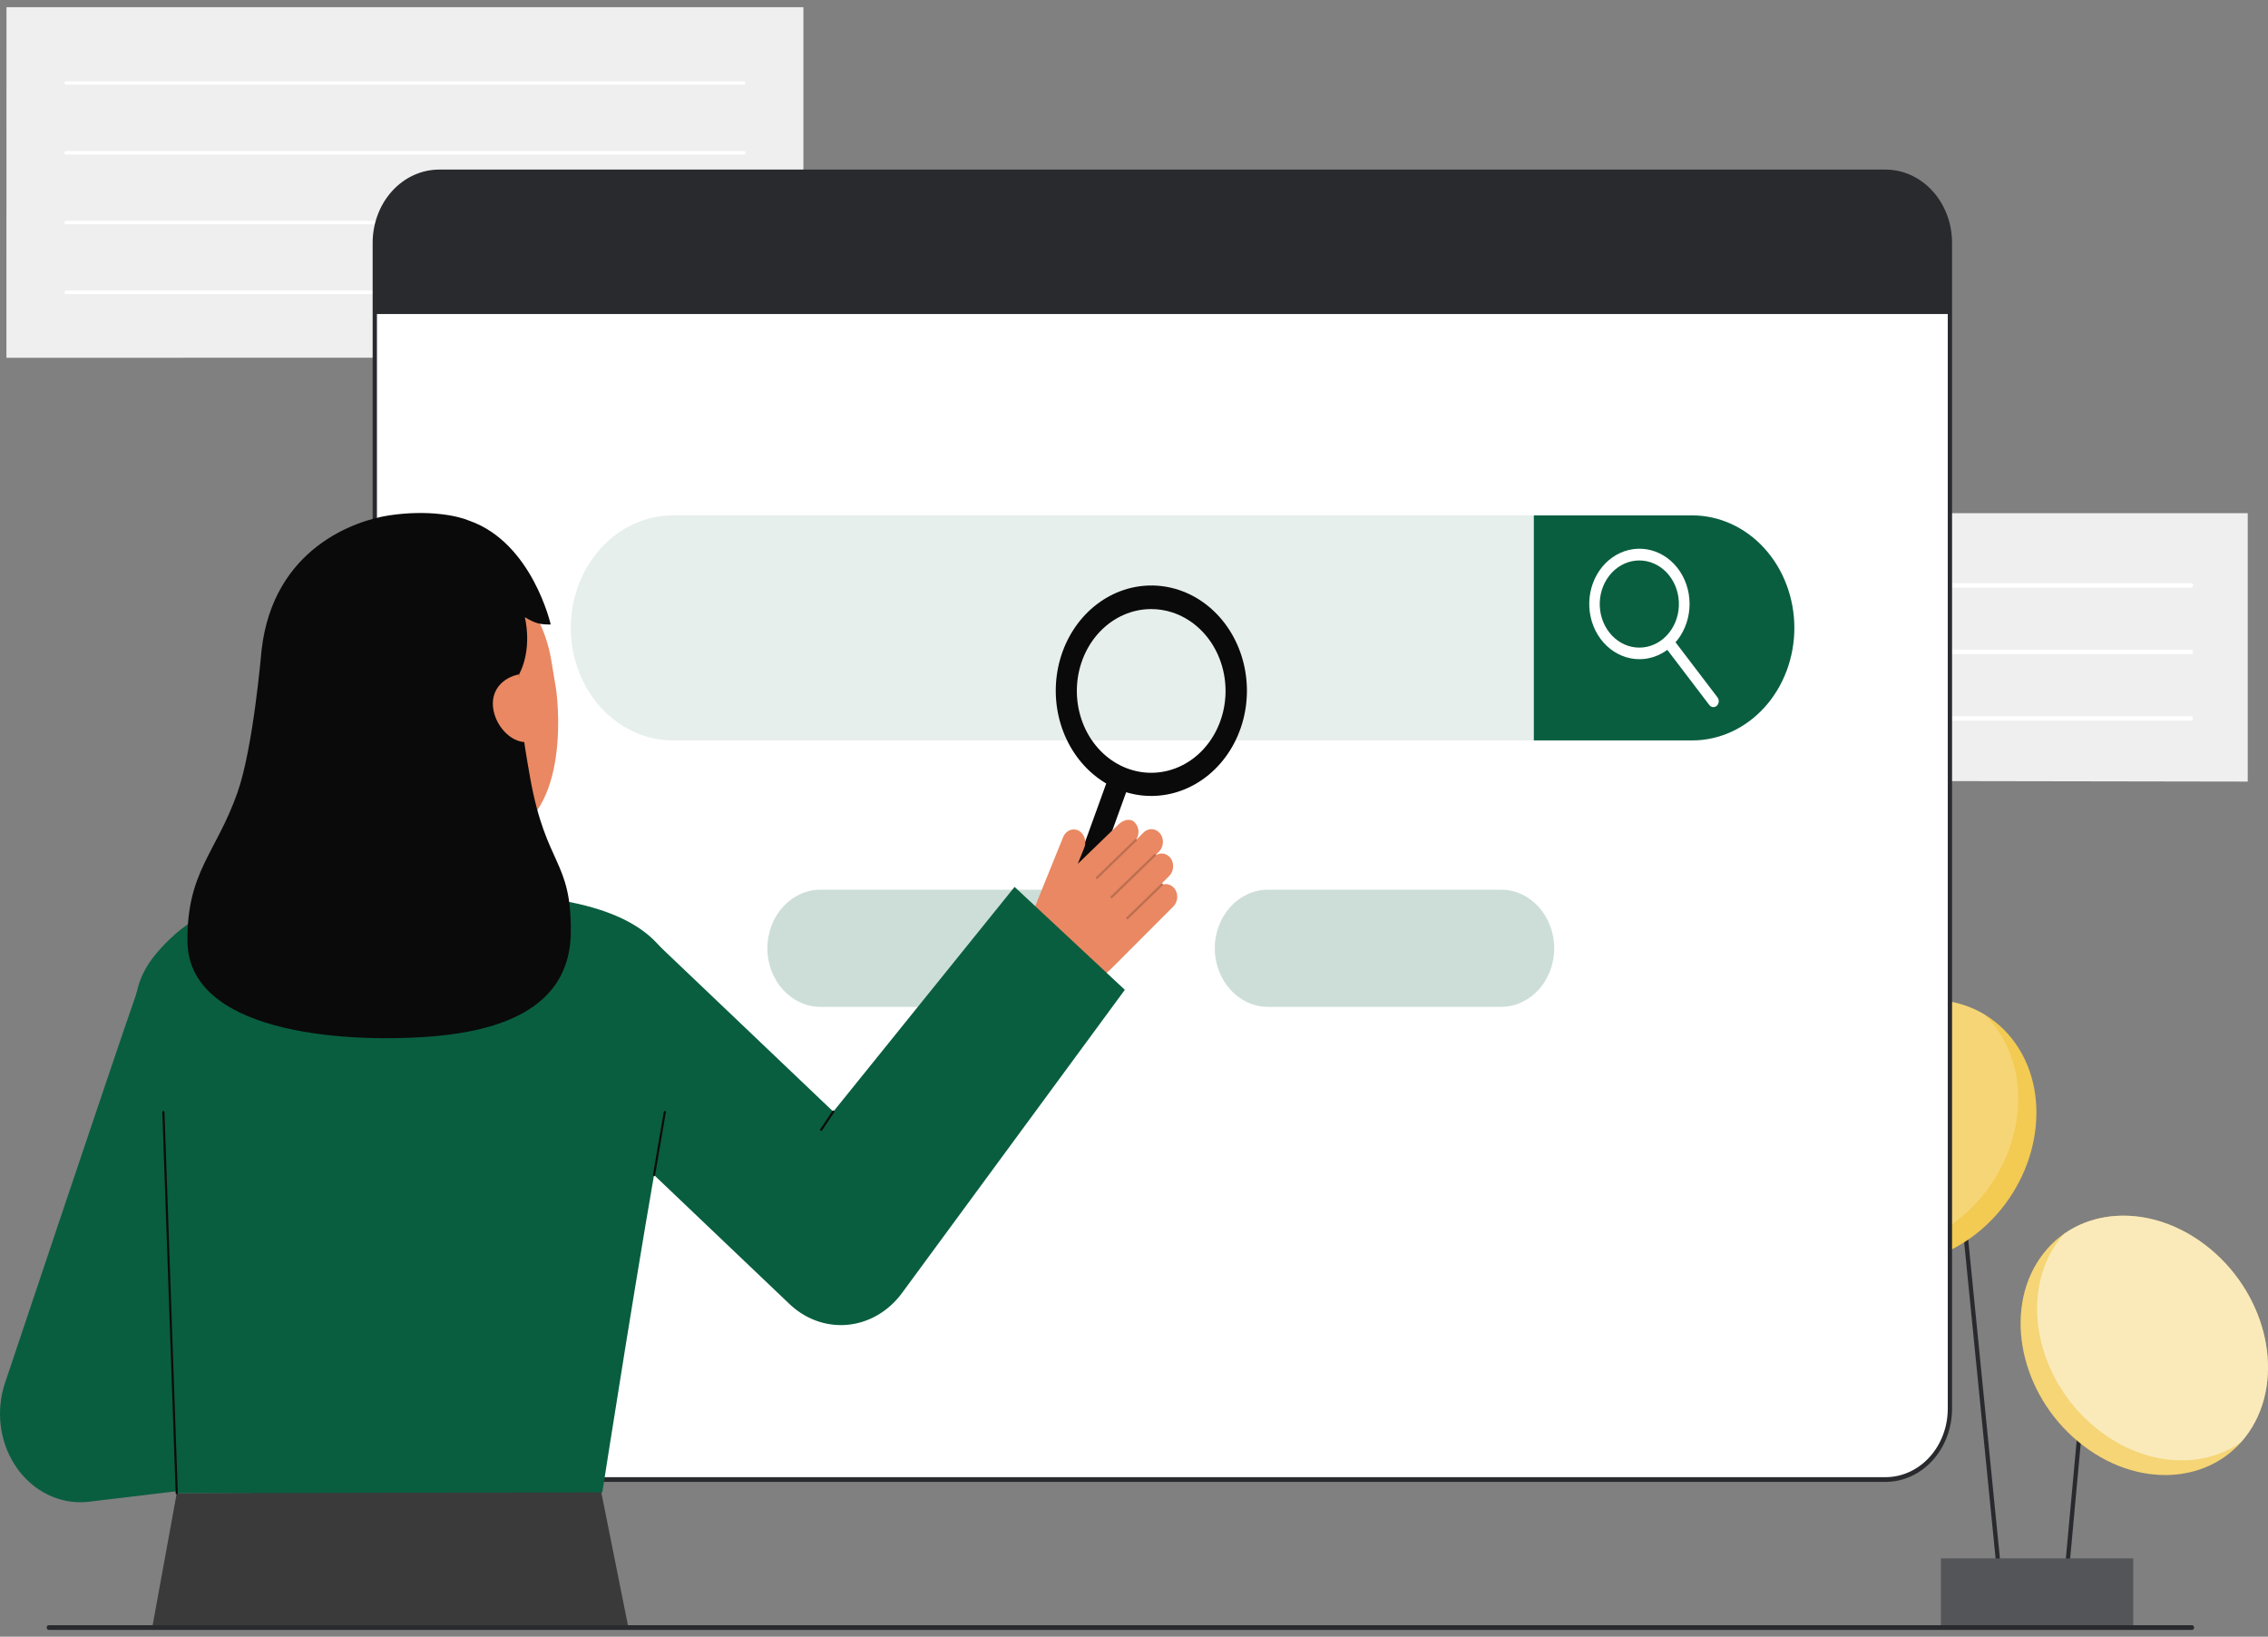 <svg width="298" height="215" viewBox="0 0 298 215" fill="none" xmlns="http://www.w3.org/2000/svg">
<rect x="0" y="0" width="298" height="215" fill="#808080" stroke="none"/>
<g clip-path="url(#clip0_313_7670)">
<path d="M256.518 141.783L255.958 141.851L262.874 211.411L263.434 211.343L256.518 141.783Z" fill="#292A2E"/>
<path d="M274.43 172.149L271.028 209.195L271.588 209.258L274.991 172.212L274.43 172.149Z" fill="#292A2E"/>
<path d="M280.28 204.718H255.035V213.735H280.28V204.718Z" fill="#292A2E"/>
<path opacity="0.2" d="M280.28 204.718H255.035V213.735H280.28V204.718Z" fill="white"/>
<path d="M295.498 188.114C300.281 181.118 298.001 170.348 290.406 164.059C282.811 157.769 272.778 158.342 267.996 165.337C263.214 172.333 265.493 183.103 273.088 189.393C280.683 195.682 290.716 195.11 295.498 188.114Z" fill="#F3CA52"/>
<path opacity="0.2" d="M295.498 188.114C300.281 181.118 298.001 170.348 290.406 164.059C282.811 157.769 272.778 158.342 267.996 165.337C263.214 172.333 265.493 183.103 273.088 189.393C280.683 195.682 290.716 195.11 295.498 188.114Z" fill="white"/>
<path opacity="0.5" d="M295.498 188.115C295.177 188.587 294.826 189.034 294.449 189.453C289.185 193.155 281.414 192.572 275.25 187.466C267.656 181.178 265.377 170.408 270.16 163.412C270.482 162.941 270.831 162.495 271.206 162.074C276.474 158.37 284.241 158.956 290.408 164.059C298.001 170.35 300.28 181.12 295.498 188.115Z" fill="white"/>
<path d="M260.269 161.573C267.792 155.181 269.837 144.218 264.836 137.087C259.835 129.956 249.682 129.357 242.158 135.749C234.635 142.141 232.59 153.104 237.591 160.235C242.592 167.366 252.745 167.965 260.269 161.573Z" fill="#F3CA52"/>
<path opacity="0.2" d="M257.884 159.738C252.058 164.691 244.653 165.446 239.285 162.222C238.664 161.619 238.097 160.953 237.591 160.232C232.589 153.103 234.633 142.139 242.157 135.748C247.983 130.797 255.388 130.04 260.753 133.262C261.376 133.864 261.944 134.532 262.45 135.254C267.452 142.383 265.407 153.347 257.884 159.738Z" fill="white"/>
<path d="M208.806 102.528L295.338 102.669V67.413H208.806V102.528Z" fill="#EFEFEF"/>
<path d="M287.887 77.191H216.256C216.221 77.192 216.185 77.186 216.152 77.172C216.119 77.158 216.089 77.136 216.064 77.109C216.038 77.082 216.018 77.05 216.004 77.014C215.99 76.978 215.983 76.939 215.983 76.9C215.983 76.861 215.99 76.822 216.004 76.786C216.018 76.751 216.038 76.718 216.064 76.691C216.089 76.664 216.119 76.642 216.152 76.628C216.185 76.614 216.221 76.608 216.256 76.609H287.887C287.923 76.608 287.958 76.614 287.991 76.628C288.024 76.642 288.054 76.664 288.08 76.691C288.105 76.718 288.126 76.751 288.139 76.786C288.153 76.822 288.16 76.861 288.16 76.9C288.16 76.939 288.153 76.978 288.139 77.014C288.126 77.05 288.105 77.082 288.08 77.109C288.054 77.136 288.024 77.158 287.991 77.172C287.958 77.186 287.923 77.192 287.887 77.191Z" fill="white"/>
<path d="M287.887 85.923H216.256C216.221 85.925 216.185 85.918 216.152 85.904C216.119 85.89 216.089 85.869 216.064 85.842C216.038 85.814 216.018 85.782 216.004 85.746C215.99 85.71 215.983 85.671 215.983 85.632C215.983 85.593 215.99 85.555 216.004 85.519C216.018 85.483 216.038 85.45 216.064 85.423C216.089 85.396 216.119 85.375 216.152 85.361C216.185 85.347 216.221 85.34 216.256 85.341H287.887C287.923 85.34 287.958 85.347 287.991 85.361C288.024 85.375 288.054 85.396 288.08 85.423C288.105 85.45 288.126 85.483 288.139 85.519C288.153 85.555 288.16 85.593 288.16 85.632C288.16 85.671 288.153 85.71 288.139 85.746C288.126 85.782 288.105 85.814 288.08 85.842C288.054 85.869 288.024 85.89 287.991 85.904C287.958 85.918 287.923 85.925 287.887 85.923Z" fill="white"/>
<path d="M287.887 94.656H245.345C245.275 94.656 245.208 94.625 245.158 94.57C245.109 94.516 245.081 94.442 245.081 94.364C245.081 94.287 245.109 94.213 245.158 94.159C245.208 94.104 245.275 94.073 245.345 94.073H287.887C287.957 94.073 288.025 94.104 288.074 94.159C288.124 94.213 288.152 94.287 288.152 94.364C288.152 94.442 288.124 94.516 288.074 94.57C288.025 94.625 287.957 94.656 287.887 94.656Z" fill="white"/>
<path d="M105.561 46.971L0.844 46.999L0.852 0.945H105.561V46.971Z" fill="#EFEFEF"/>
<path d="M97.74 11.135H8.672C8.617 11.135 8.563 11.111 8.524 11.067C8.484 11.024 8.462 10.965 8.462 10.903C8.462 10.842 8.484 10.783 8.524 10.74C8.563 10.696 8.617 10.672 8.672 10.672H97.74C97.796 10.672 97.85 10.696 97.889 10.74C97.929 10.783 97.951 10.842 97.951 10.903C97.951 10.965 97.929 11.024 97.889 11.067C97.85 11.111 97.796 11.135 97.74 11.135Z" fill="white"/>
<path d="M97.74 20.301H8.672C8.617 20.301 8.563 20.277 8.524 20.233C8.484 20.19 8.462 20.131 8.462 20.07C8.462 20.008 8.484 19.949 8.524 19.906C8.563 19.862 8.617 19.838 8.672 19.838H97.74C97.796 19.838 97.85 19.862 97.889 19.906C97.929 19.949 97.951 20.008 97.951 20.07C97.951 20.131 97.929 20.19 97.889 20.233C97.85 20.277 97.796 20.301 97.74 20.301Z" fill="white"/>
<path d="M97.74 29.467H8.672C8.617 29.467 8.563 29.442 8.524 29.399C8.484 29.355 8.462 29.297 8.462 29.235C8.462 29.174 8.484 29.115 8.524 29.071C8.563 29.028 8.617 29.003 8.672 29.003H97.74C97.796 29.003 97.85 29.028 97.889 29.071C97.929 29.115 97.951 29.174 97.951 29.235C97.951 29.297 97.929 29.355 97.889 29.399C97.85 29.442 97.796 29.467 97.74 29.467Z" fill="white"/>
<path d="M53.327 38.633H8.672C8.617 38.633 8.563 38.608 8.524 38.565C8.484 38.521 8.462 38.462 8.462 38.401C8.462 38.34 8.484 38.281 8.524 38.237C8.563 38.194 8.617 38.169 8.672 38.169H53.327C53.383 38.169 53.436 38.194 53.476 38.237C53.515 38.281 53.538 38.34 53.538 38.401C53.538 38.462 53.515 38.521 53.476 38.565C53.436 38.608 53.383 38.633 53.327 38.633Z" fill="white"/>
<path d="M247.755 22.587H57.696C53.029 22.587 49.245 26.752 49.245 31.889V185.05C49.245 190.187 53.029 194.352 57.696 194.352H247.755C252.422 194.352 256.206 190.187 256.206 185.05V31.889C256.206 26.752 252.422 22.587 247.755 22.587Z" fill="white"/>
<path d="M247.754 194.661H57.696C55.381 194.659 53.161 193.645 51.524 191.843C49.887 190.041 48.966 187.598 48.963 185.05V31.889C48.966 29.34 49.887 26.897 51.524 25.095C53.161 23.293 55.381 22.28 57.696 22.277H247.754C250.07 22.28 252.289 23.293 253.926 25.095C255.564 26.897 256.485 29.34 256.487 31.889V185.05C256.485 187.598 255.564 190.041 253.927 191.843C252.289 193.645 250.07 194.659 247.754 194.661ZM57.696 22.897C55.53 22.9 53.453 23.848 51.922 25.534C50.391 27.219 49.529 29.505 49.527 31.889V185.05C49.529 187.434 50.391 189.719 51.922 191.405C53.453 193.091 55.53 194.039 57.696 194.041H247.754C249.92 194.039 251.997 193.091 253.528 191.405C255.06 189.719 255.921 187.434 255.924 185.05V31.889C255.921 29.505 255.06 27.219 253.528 25.534C251.997 23.848 249.92 22.9 247.754 22.897H57.696Z" fill="#292A2E"/>
<path d="M256.205 31.889V41.249H49.246V31.889C49.246 29.422 50.136 27.056 51.721 25.311C53.306 23.567 55.455 22.587 57.697 22.587H247.754C249.996 22.587 252.145 23.567 253.73 25.311C255.315 27.056 256.205 29.422 256.205 31.889Z" fill="#292A2E"/>
<path opacity="0.2" d="M138.431 116.87H107.823C103.961 116.87 100.83 120.316 100.83 124.567C100.83 128.817 103.961 132.263 107.823 132.263H138.431C142.293 132.263 145.424 128.817 145.424 124.567C145.424 120.316 142.293 116.87 138.431 116.87Z" fill="#095E40"/>
<path opacity="0.2" d="M197.22 116.87H166.612C162.75 116.87 159.619 120.316 159.619 124.567C159.619 128.817 162.75 132.263 166.612 132.263H197.22C201.082 132.263 204.213 128.817 204.213 124.567C204.213 120.316 201.082 116.87 197.22 116.87Z" fill="#095E40"/>
<path opacity="0.1" d="M235.764 82.48C235.764 84.42 235.417 86.342 234.742 88.135C234.068 89.929 233.079 91.558 231.832 92.93C230.585 94.303 229.105 95.392 227.476 96.135C225.847 96.877 224.101 97.26 222.338 97.26H88.429C86.666 97.26 84.92 96.878 83.291 96.135C81.662 95.392 80.182 94.304 78.935 92.931C77.688 91.559 76.699 89.93 76.024 88.137C75.349 86.344 75.002 84.422 75.002 82.481C75.002 80.54 75.349 78.618 76.024 76.825C76.699 75.032 77.688 73.403 78.935 72.031C80.182 70.658 81.662 69.57 83.291 68.827C84.92 68.084 86.666 67.702 88.429 67.702H222.338C225.899 67.702 229.313 69.259 231.831 72.031C234.349 74.802 235.763 78.56 235.764 82.48Z" fill="#095E40"/>
<path d="M235.764 82.48C235.764 84.42 235.417 86.342 234.742 88.135C234.068 89.929 233.079 91.558 231.832 92.93C230.585 94.303 229.105 95.392 227.476 96.135C225.847 96.877 224.101 97.26 222.338 97.26H201.537V67.702H222.338C225.899 67.702 229.313 69.259 231.831 72.031C234.349 74.802 235.763 78.56 235.764 82.48Z" fill="#095E40"/>
<path d="M215.413 86.591C213.835 86.592 212.309 85.97 211.112 84.838C209.915 83.706 209.127 82.139 208.89 80.422C208.654 78.704 208.986 76.95 209.824 75.479C210.663 74.008 211.954 72.916 213.462 72.403C214.97 71.891 216.595 71.99 218.041 72.684C219.488 73.378 220.661 74.621 221.346 76.185C222.031 77.75 222.184 79.534 221.775 81.212C221.367 82.89 220.426 84.351 219.122 85.329C218.029 86.15 216.737 86.589 215.413 86.591ZM215.393 73.622C214.056 73.623 212.77 74.191 211.803 75.207C210.837 76.224 210.262 77.611 210.2 79.081C210.138 80.551 210.593 81.991 211.47 83.102C212.347 84.213 213.579 84.909 214.91 85.046C216.241 85.184 217.569 84.752 218.619 83.84C219.668 82.928 220.358 81.606 220.545 80.149C220.733 78.692 220.403 77.211 219.625 76.015C218.847 74.818 217.679 73.997 216.366 73.723C216.045 73.656 215.719 73.622 215.393 73.622Z" fill="white"/>
<path d="M225.132 92.888C225.029 92.888 224.928 92.863 224.834 92.815C224.741 92.767 224.658 92.697 224.592 92.611L218.719 84.897C218.599 84.74 218.541 84.536 218.557 84.331C218.574 84.126 218.663 83.937 218.806 83.805C218.95 83.673 219.135 83.609 219.321 83.627C219.507 83.645 219.679 83.744 219.799 83.901L225.672 91.615C225.758 91.728 225.813 91.865 225.83 92.011C225.848 92.158 225.827 92.306 225.77 92.44C225.714 92.574 225.624 92.687 225.511 92.766C225.398 92.846 225.266 92.888 225.132 92.888Z" fill="white"/>
<path d="M10.562 197.336C8.86 197.335 7.184 196.883 5.675 196.016C4.166 195.149 2.87 193.893 1.897 192.356C0.923 190.819 0.302 189.047 0.086 187.188C-0.131 185.33 0.063 183.442 0.652 181.684C1.25 179.9 15.321 137.897 17.989 130.329L37.686 138.74C36.186 142.995 30.751 159.124 26.385 172.118L33.639 171.249L35.922 194.367L11.705 197.265C11.326 197.311 10.944 197.335 10.562 197.336Z" fill="#095E40"/>
<path d="M23.222 196.147L20.001 213.794H82.566L78.962 195.811L23.222 196.147Z" fill="#3A3A3A"/>
<path d="M36.749 117.278C31.522 117.705 26.192 119.575 22.267 123.399C16.347 129.166 16.874 132.772 19.829 148.744C22.372 162.487 21.363 168.493 23.064 193.853C23.114 194.6 23.222 196.146 23.222 196.146L79.139 196.043C79.139 196.043 84.379 162.397 87.272 146.878C89.471 135.08 95.249 120.758 70.887 117.871C70.823 117.864 51.283 116.092 36.749 117.278Z" fill="#095E40"/>
<path d="M151.274 104.557C148.64 104.556 146.073 103.643 143.936 101.948C141.799 100.254 140.201 97.862 139.366 95.112C138.532 92.362 138.504 89.393 139.287 86.625C140.07 83.857 141.624 81.43 143.729 79.687C145.834 77.944 148.383 76.974 151.017 76.913C153.65 76.853 156.234 77.705 158.403 79.35C160.572 80.995 162.217 83.348 163.104 86.078C163.991 88.808 164.076 91.776 163.346 94.561C162.588 97.441 161.002 99.973 158.825 101.775C156.648 103.578 153.998 104.554 151.274 104.557ZM151.266 80.007C148.793 80.005 146.412 81.035 144.603 82.889C142.793 84.743 141.689 87.284 141.514 89.998C141.339 92.713 142.105 95.399 143.658 97.516C145.212 99.634 147.436 101.024 149.884 101.407C152.332 101.79 154.821 101.138 156.849 99.581C158.876 98.024 160.293 95.679 160.812 93.019C161.331 90.358 160.915 87.58 159.646 85.244C158.378 82.908 156.352 81.188 153.978 80.431C153.096 80.15 152.183 80.008 151.266 80.007Z" fill="#0A0A0A"/>
<path d="M140.669 121.593C140.439 121.593 140.213 121.531 140.009 121.412C139.806 121.293 139.632 121.122 139.503 120.912C139.374 120.703 139.294 120.461 139.269 120.21C139.244 119.958 139.276 119.704 139.361 119.468L145.767 101.777C145.91 101.402 146.18 101.103 146.521 100.945C146.862 100.787 147.245 100.783 147.589 100.933C147.932 101.084 148.208 101.377 148.357 101.75C148.506 102.122 148.516 102.544 148.384 102.925L141.978 120.616C141.874 120.904 141.693 121.151 141.46 121.326C141.226 121.5 140.951 121.593 140.669 121.593Z" fill="#0A0A0A"/>
<path d="M135.764 119.652L139.693 109.953C139.779 109.739 139.905 109.548 140.062 109.392C140.219 109.235 140.404 109.116 140.605 109.042C140.807 108.969 141.019 108.942 141.23 108.964C141.442 108.986 141.646 109.056 141.831 109.169C142.167 109.391 142.417 109.742 142.531 110.155C142.645 110.567 142.616 111.012 142.449 111.402L141.607 113.482L146.984 108.28C147.572 107.69 148.637 107.38 149.195 108.151C149.427 108.432 149.566 108.791 149.589 109.17C149.611 109.549 149.517 109.925 149.32 110.237C149.327 110.242 149.333 110.247 149.338 110.253C149.341 110.259 149.344 110.264 149.347 110.27L150.255 109.361C150.423 109.192 150.623 109.067 150.841 108.995C151.058 108.923 151.288 108.904 151.513 108.942C151.737 108.98 151.952 109.072 152.14 109.212C152.328 109.353 152.486 109.537 152.601 109.753C152.776 110.097 152.838 110.497 152.778 110.885C152.717 111.274 152.537 111.628 152.268 111.888L151.882 112.275C151.887 112.292 151.889 112.31 151.888 112.329C152.204 112.134 152.573 112.069 152.929 112.146C153.284 112.223 153.603 112.437 153.829 112.749C154.066 113.098 154.175 113.533 154.134 113.968C154.093 114.402 153.905 114.803 153.607 115.091L152.648 116.052C152.67 116.049 152.693 116.052 152.714 116.06C152.735 116.069 152.754 116.083 152.769 116.101C152.786 116.123 152.797 116.151 152.8 116.18C153.125 116.092 153.468 116.125 153.774 116.273C154.081 116.42 154.336 116.674 154.498 116.996C154.663 117.339 154.718 117.732 154.654 118.113C154.59 118.494 154.411 118.84 154.146 119.095L146.052 127.206C144.919 128.341 143.505 129.078 141.989 129.322C140.474 129.566 138.927 129.307 137.547 128.577C136.356 127.947 135.436 126.832 134.981 125.468C134.526 124.103 134.572 122.597 135.11 121.27L135.764 119.652Z" fill="#E98862"/>
<g opacity="0.2">
<path d="M144.022 115.414C144.047 115.444 144.081 115.462 144.118 115.464C144.155 115.466 144.191 115.452 144.219 115.425L149.326 110.471C149.34 110.458 149.351 110.441 149.36 110.423C149.368 110.405 149.372 110.385 149.374 110.364C149.375 110.344 149.372 110.324 149.366 110.304C149.36 110.285 149.351 110.267 149.339 110.252C149.326 110.237 149.311 110.224 149.295 110.215C149.278 110.207 149.26 110.201 149.242 110.2C149.223 110.199 149.205 110.201 149.187 110.208C149.17 110.215 149.154 110.225 149.14 110.239L144.033 115.193C144.019 115.206 144.008 115.223 143.999 115.241C143.991 115.259 143.987 115.279 143.985 115.3C143.984 115.32 143.987 115.34 143.993 115.36C143.999 115.379 144.008 115.397 144.02 115.412L144.022 115.414Z" fill="#0C0C0C"/>
</g>
<g opacity="0.2">
<path d="M145.945 117.954C145.97 117.984 146.004 118.002 146.041 118.004C146.078 118.006 146.114 117.992 146.142 117.965L151.842 112.436C151.856 112.422 151.867 112.406 151.875 112.388C151.883 112.369 151.888 112.349 151.889 112.329C151.89 112.309 151.888 112.288 151.882 112.269C151.876 112.25 151.866 112.232 151.854 112.217C151.829 112.187 151.794 112.169 151.757 112.167C151.72 112.164 151.684 112.177 151.655 112.203L145.955 117.732C145.942 117.746 145.93 117.762 145.922 117.78C145.914 117.799 145.909 117.818 145.908 117.839C145.907 117.859 145.909 117.879 145.915 117.899C145.921 117.918 145.931 117.936 145.943 117.951L145.945 117.954Z" fill="#0C0C0C"/>
</g>
<g opacity="0.2">
<path d="M148.013 120.717C148.038 120.747 148.073 120.765 148.11 120.767C148.147 120.769 148.183 120.755 148.21 120.728L152.757 116.318C152.771 116.305 152.782 116.288 152.79 116.27C152.798 116.252 152.803 116.232 152.804 116.212C152.806 116.191 152.803 116.171 152.797 116.152C152.791 116.132 152.782 116.115 152.769 116.099C152.757 116.084 152.742 116.072 152.726 116.063C152.709 116.054 152.691 116.048 152.673 116.047C152.654 116.046 152.636 116.049 152.618 116.055C152.601 116.062 152.584 116.072 152.571 116.086L148.024 120.496C148.01 120.509 147.999 120.526 147.991 120.544C147.982 120.562 147.978 120.582 147.976 120.603C147.975 120.623 147.978 120.643 147.984 120.663C147.99 120.682 147.999 120.7 148.012 120.715L148.013 120.717Z" fill="#0C0C0C"/>
</g>
<path d="M133.309 116.503L109.489 146.027L85.42 123.108L71.597 140.694L103.55 171.122L103.766 171.327C103.841 171.397 103.916 171.466 103.992 171.535C106.122 173.431 108.849 174.319 111.573 174.003C114.298 173.686 116.796 172.192 118.52 169.848L147.796 130.022L133.309 116.503Z" fill="#095E40"/>
<path d="M70.887 117.873C70.822 117.864 69.047 125.215 55.196 124.071C45.607 123.28 43.269 116.096 43.049 116.096C44.083 115.855 45.762 115.603 46.221 115.334C47.731 114.441 48.831 113.354 49.385 111.021C49.818 109.196 50.038 102.173 50.038 98.649L64.794 102.299C64.588 106.274 63.148 115.489 68.194 117.12C69.033 117.389 69.938 117.637 70.887 117.873Z" fill="#E98862"/>
<path d="M64.284 110.114C58.467 110.619 50.995 107.915 49.575 99.373L48.294 91.666C46.875 83.124 49.801 75.378 57.108 73.907C64.415 72.437 71.028 78.262 72.447 86.804L73.014 90.215C73.558 93.494 74.662 109.212 64.284 110.114Z" fill="#E98862"/>
<path d="M69.677 102.272C68.633 96.497 68.154 92.645 68.209 88.58C69.68 85.741 69.293 82.482 68.959 81.074C70.4 81.939 71.003 82.035 72.36 82.035C72.36 82.035 69.928 71.291 61.661 68.4C60.14 67.749 56.26 66.927 51.106 67.704C46.723 68.366 35.918 71.974 34.373 85.362V85.37C34.322 85.814 33.285 98.15 31.216 104.069C28.436 112.025 24.533 114.497 24.631 123.677C24.759 135.485 44.482 137.057 56.379 136.174C68.276 135.291 74.915 130.985 75.002 122.475C75.097 112.938 71.766 113.824 69.677 102.272Z" fill="#0A0A0A"/>
<path d="M69.68 97.431C67.459 97.878 65.225 95.625 64.819 93.181C64.413 90.737 65.989 89.026 68.209 88.58L69.68 97.431Z" fill="#E98862"/>
<path d="M85.935 154.502C85.927 154.502 85.918 154.501 85.909 154.499C85.891 154.496 85.874 154.488 85.858 154.477C85.843 154.466 85.829 154.451 85.819 154.434C85.808 154.418 85.801 154.399 85.797 154.379C85.793 154.359 85.793 154.338 85.797 154.318L87.214 146.052C87.217 146.031 87.223 146.012 87.233 145.994C87.243 145.976 87.256 145.961 87.272 145.949C87.287 145.937 87.305 145.928 87.323 145.924C87.342 145.919 87.361 145.919 87.379 145.923C87.398 145.926 87.416 145.934 87.432 145.946C87.447 145.958 87.461 145.973 87.471 145.99C87.482 146.007 87.489 146.027 87.492 146.048C87.495 146.068 87.495 146.089 87.491 146.109L86.073 154.376C86.067 154.412 86.05 154.443 86.025 154.466C86 154.489 85.968 154.502 85.935 154.502Z" fill="#0C0C0C"/>
<path d="M23.222 196.302C23.186 196.302 23.151 196.286 23.124 196.258C23.098 196.231 23.082 196.193 23.081 196.153L21.329 146.086C21.328 146.066 21.331 146.045 21.337 146.026C21.344 146.007 21.354 145.99 21.366 145.975C21.379 145.96 21.394 145.947 21.411 145.939C21.427 145.93 21.446 145.926 21.464 145.925C21.501 145.925 21.536 145.941 21.563 145.968C21.59 145.996 21.607 146.034 21.61 146.074L23.363 196.141C23.363 196.161 23.36 196.181 23.354 196.2C23.348 196.219 23.338 196.237 23.325 196.252C23.313 196.267 23.298 196.279 23.281 196.287C23.264 196.296 23.246 196.301 23.227 196.302H23.222Z" fill="#0C0C0C"/>
<path d="M107.891 148.571C107.865 148.571 107.839 148.563 107.817 148.548C107.794 148.533 107.777 148.511 107.765 148.485C107.753 148.459 107.748 148.431 107.751 148.402C107.753 148.373 107.762 148.346 107.778 148.323L109.377 145.935C109.4 145.903 109.433 145.882 109.469 145.876C109.506 145.87 109.543 145.881 109.573 145.905C109.602 145.929 109.622 145.965 109.628 146.005C109.634 146.045 109.625 146.086 109.604 146.119L108.003 148.508C107.99 148.527 107.973 148.543 107.954 148.554C107.934 148.565 107.913 148.571 107.891 148.571Z" fill="#0C0C0C"/>
<path d="M6.413 214.104H288.011C288.086 214.104 288.157 214.071 288.21 214.013C288.263 213.955 288.293 213.876 288.293 213.794C288.293 213.712 288.263 213.633 288.21 213.575C288.157 213.517 288.086 213.484 288.011 213.484H6.413C6.338 213.484 6.267 213.517 6.214 213.575C6.161 213.633 6.131 213.712 6.131 213.794C6.131 213.876 6.161 213.955 6.214 214.013C6.267 214.071 6.338 214.104 6.413 214.104Z" fill="#292A2E"/>
</g>
<defs>
<clipPath id="clip0_313_7670">
<rect width="298" height="213.159" fill="white" transform="translate(0 0.945)"/>
</clipPath>
</defs>
</svg>
